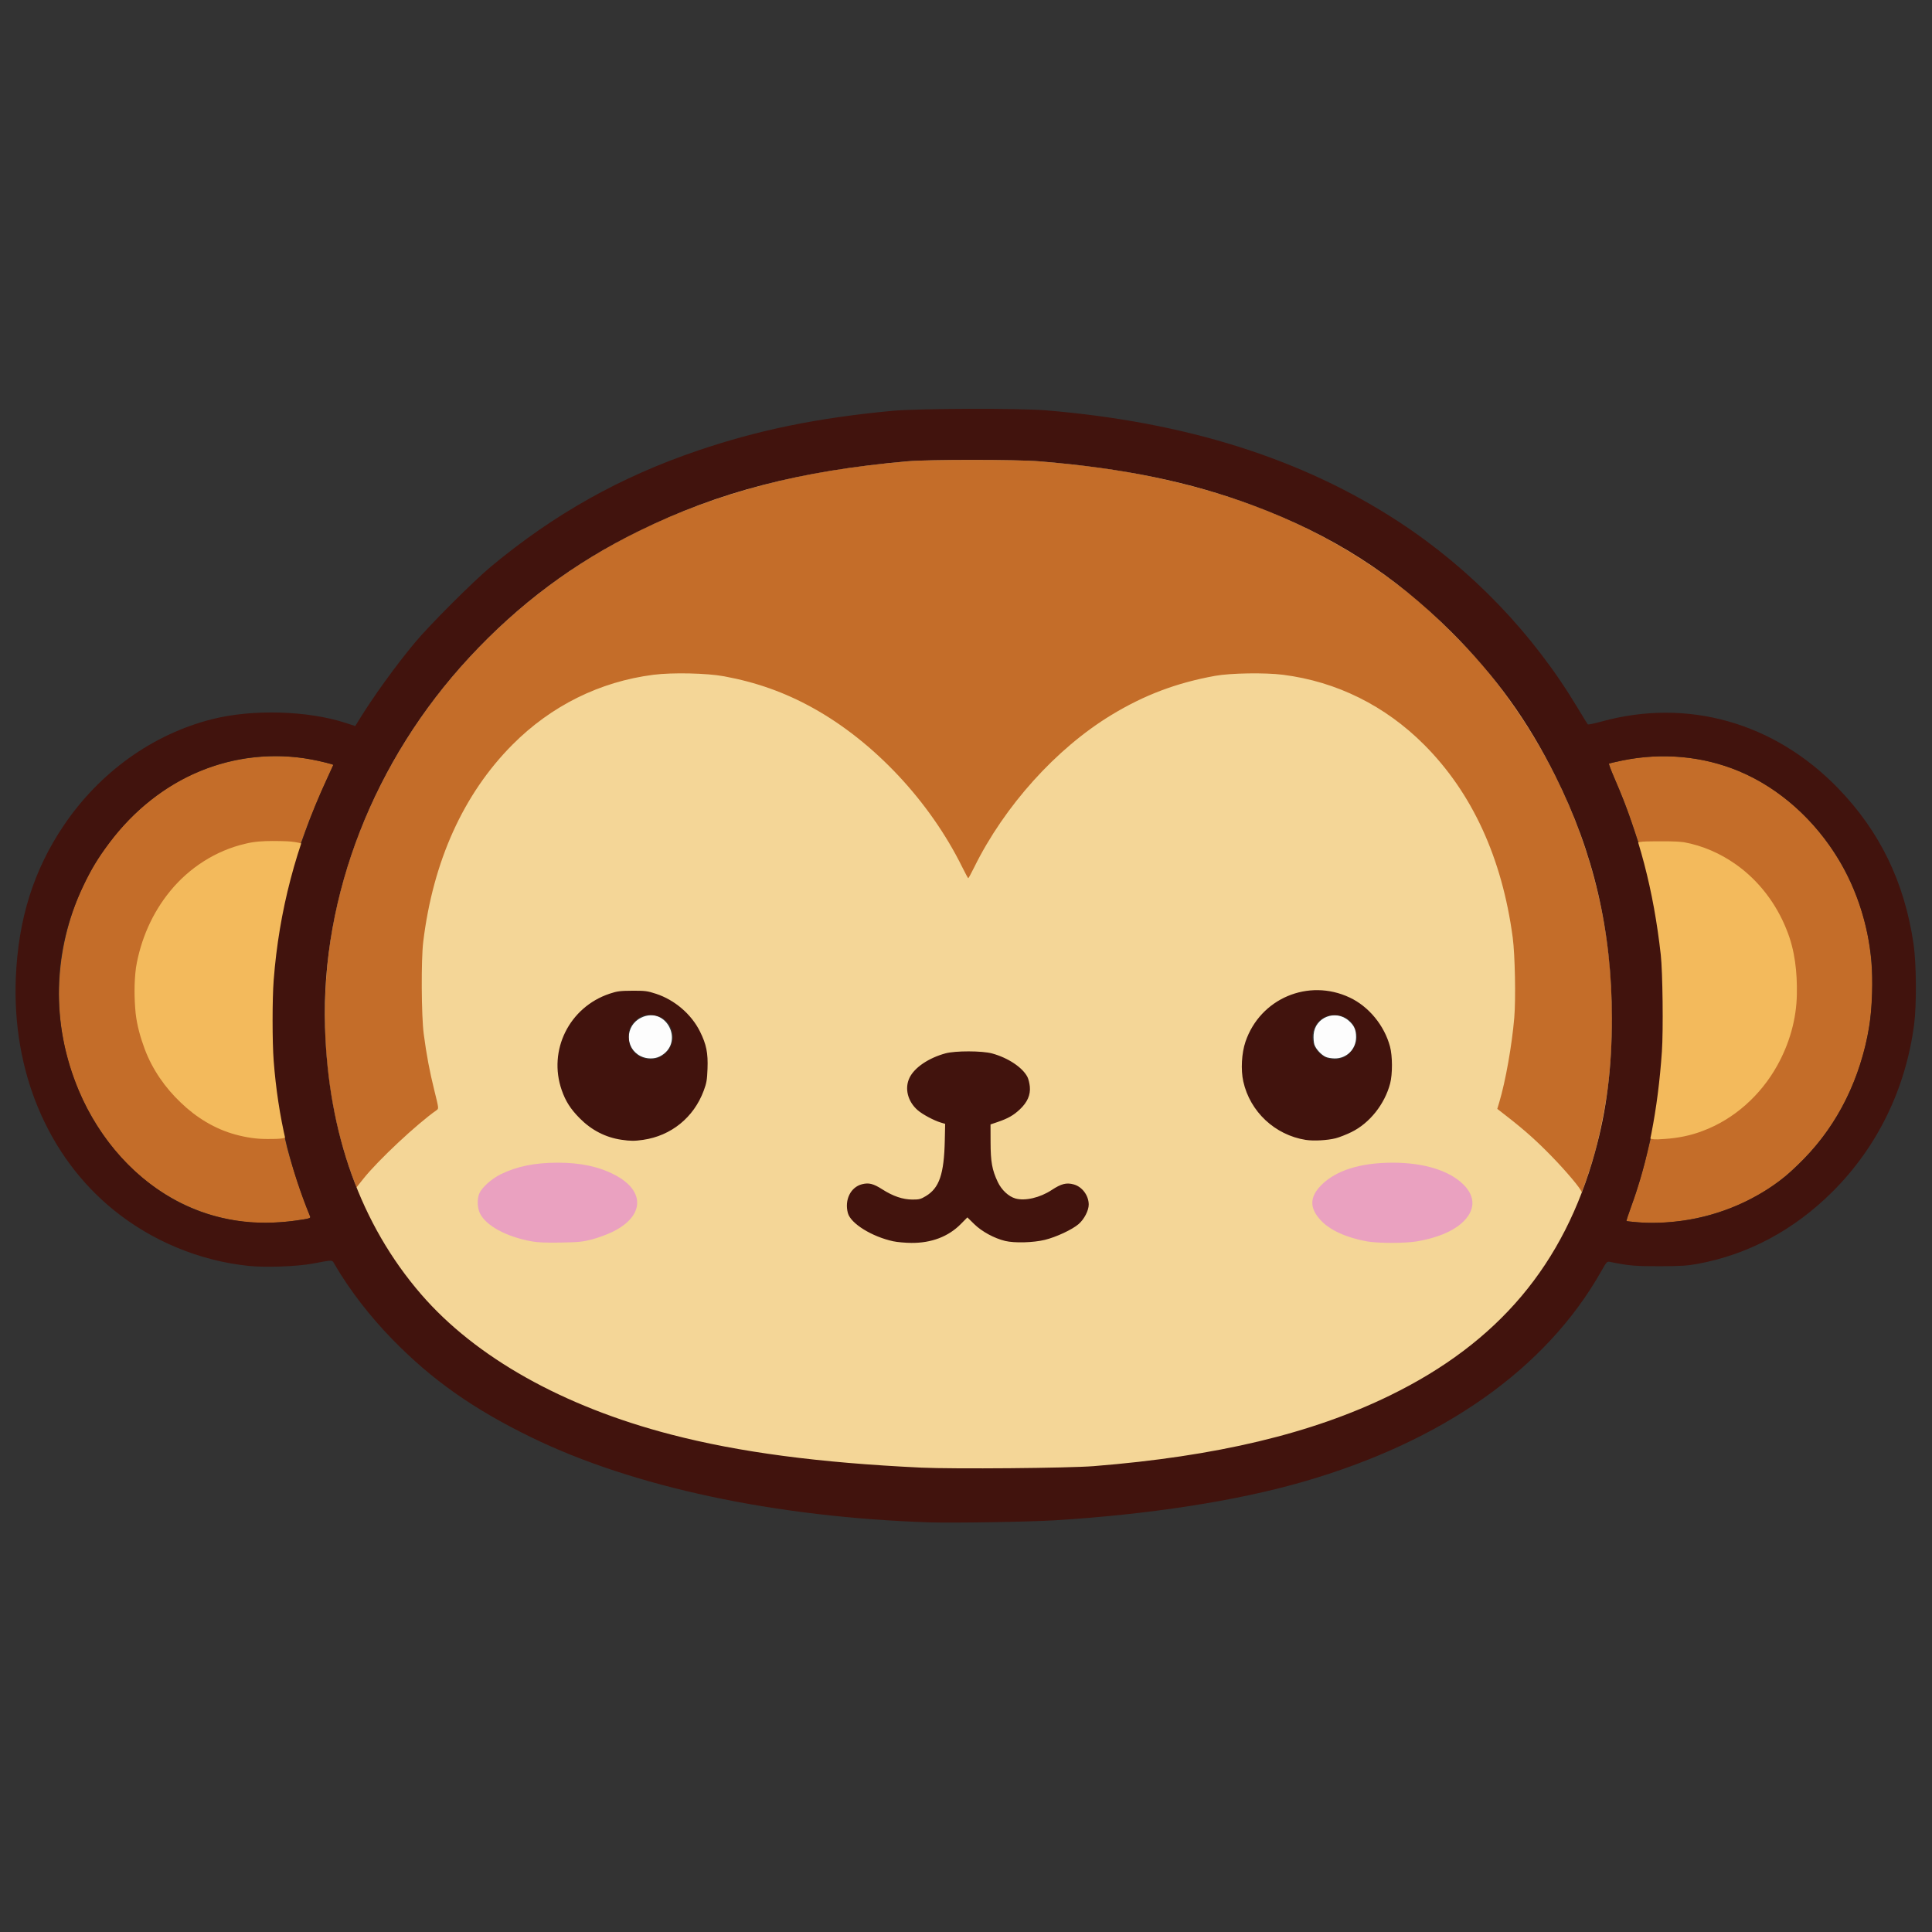 <?xml version="1.0" encoding="UTF-8" standalone="no"?>
<svg
   width="1000"
   zoomAndPan="magnify"
   viewBox="0 0 750 750"
   height="1000"
   preserveAspectRatio="xMidYMid meet"
   version="1.0"
   id="svg6"
   sodipodi:docname="monkey.svg"
   xml:space="preserve"
   inkscape:version="1.3.2 (091e20e, 2023-11-25, custom)"
   xmlns:inkscape="http://www.inkscape.org/namespaces/inkscape"
   xmlns:sodipodi="http://sodipodi.sourceforge.net/DTD/sodipodi-0.dtd"
   xmlns="http://www.w3.org/2000/svg"
   xmlns:svg="http://www.w3.org/2000/svg"><rect x="0" y="0" width="750" height="750" fill="#333333" stroke="none"/><sodipodi:namedview
     id="namedview6"
     pagecolor="#ffffff"
     bordercolor="#000000"
     borderopacity="0.25"
     inkscape:showpageshadow="2"
     inkscape:pageopacity="0.0"
     inkscape:pagecheckerboard="0"
     inkscape:deskcolor="#d1d1d1"
     inkscape:zoom="1.819"
     inkscape:cx="298.51567"
     inkscape:cy="498.35074"
     inkscape:window-width="3840"
     inkscape:window-height="2054"
     inkscape:window-x="3829"
     inkscape:window-y="-11"
     inkscape:window-maximized="1"
     inkscape:current-layer="svg6" /><defs
     id="defs3" /><g
     id="g7"
     transform="matrix(1.03,0,0,1.03,-12.911,-13.307)"
     inkscape:label="monkey"><path
       style="fill:#fdfdfd"
       d="m 254.013,410.984 c -6.035,-2.987 -5.955,-11.514 0.135,-14.494 9.658,-4.725 16.628,9.679 7.058,14.586 -2.031,1.042 -4.979,1.004 -7.194,-0.092 z m 258.241,0.301 c -1.703,-0.746 -3.778,-2.976 -4.332,-4.655 -0.255,-0.774 -0.387,-2.474 -0.293,-3.778 0.473,-6.533 8.258,-9.612 13.241,-5.237 2.032,1.784 2.764,3.411 2.767,6.145 0.004,4.587 -3.52,8.113 -8.073,8.078 -1.146,-0.009 -2.635,-0.258 -3.31,-0.554 z"
       id="path12"
       inkscape:label="white"
       sodipodi:nodetypes="sssssssssccs" /><path
       style="fill:#f4d697"
       d="m 153.061,484.063 c -37.183,-61.865 -32.015,-157.68 16.425,-210.972 31.38,-38.953 68.086,-76.066 118.487,-84.522 69.567,-14.232 141.534,-18.594 208.779,10.999 51.623,24.935 87.885,70.385 110.78,120.874 25.012,60.008 29.124,140.374 -22.667,187.816 -53.239,50.243 -130.842,60.412 -200.54,61.407 -108.589,0.339 -187.372,-17.771 -231.265,-85.602 z m 106.532,-91.421 c -40.564,-4.353 6.767,60.744 15.448,20.619 -0.517,-9.42 -8.75,-15.344 -15.448,-20.619 z m 260.579,-0.686 c -36.575,-12.094 -6.26,56.767 8.116,17.166 0.779,-6.716 -3.007,-13.143 -8.116,-17.166 z"
       id="path11"
       inkscape:label="tan"
       sodipodi:nodetypes="cccccccccccccc"
       transform="translate(-3.7342032e-5)" /><path
       style="fill:#eaa1c0"
       d="m 212.819,480.766 c -9.515,-1.755 -17.149,-5.907 -19.396,-10.549 -1.014,-2.094 -1.123,-5.38 -0.249,-7.473 0.93,-2.227 4.62,-5.548 8.025,-7.222 6.138,-3.019 12.907,-4.399 21.57,-4.396 8.569,0.003 15.412,1.461 21.401,4.561 11.606,6.007 11.309,15.545 -0.668,21.452 -2.026,0.999 -5.525,2.298 -7.775,2.885 -3.569,0.932 -5.081,1.086 -11.863,1.206 -5.62,0.1 -8.679,-0.029 -11.045,-0.465 z m 314.871,0.017 c -7.754,-1.406 -13.957,-4.242 -17.392,-7.953 -4.32,-4.666 -4.226,-8.816 0.302,-13.329 5.527,-5.508 14.711,-8.371 26.86,-8.375 11.718,-0.003 21.291,2.949 26.606,8.206 4.795,4.742 4.531,10.029 -0.732,14.661 -3.591,3.161 -9.358,5.504 -16.67,6.772 -4.449,0.772 -14.761,0.781 -18.974,0.018 z"
       id="path10"
       inkscape:label="pink" /><path
       style="fill:#c46d29"
       d="M 107.076,473.626 C 84.154,471.807 63.664,459.233 50.13,438.679 20.998,394.437 35.529,336.446 75.169,310.288 91.27,299.663 111.103,295.638 129.984,299.165 c 3.393,0.634 8.181,1.833 8.181,2.049 0,0.059 -0.938,2.106 -2.084,4.548 -2.941,6.265 -6.745,15.453 -8.784,21.212 -1.694,4.787 -1.766,4.906 -2.9,4.814 -6.921,-0.565 -12.953,-0.553 -16.305,0.032 -21.423,3.737 -38.05,21.164 -42.603,44.651 -1.07,5.523 -0.969,16.242 0.207,21.757 2.494,11.706 7.272,20.576 15.383,28.557 8.491,8.355 17.13,12.482 28.75,13.733 4.606,0.496 9.101,0.228 9.61,-0.572 0.182,-0.285 0.308,-0.065 0.313,0.543 0.024,3.294 5.572,21.022 9.68,30.934 0.267,0.643 -0.386,0.827 -5.433,1.528 -5.806,0.807 -12.09,1.057 -16.923,0.674 z m 522.845,-0.022 c -2.329,-0.186 -4.304,-0.406 -4.388,-0.49 -0.084,-0.084 0.748,-2.627 1.85,-5.651 2.518,-6.912 4.616,-14.042 6.374,-21.656 0.753,-3.262 1.381,-5.675 1.396,-5.362 0.022,0.468 0.778,0.519 4.219,0.285 7.849,-0.533 15.244,-2.688 21.354,-6.222 14.417,-8.339 23.928,-22.36 26.883,-39.63 0.703,-4.107 0.804,-6.012 0.622,-11.658 -0.129,-3.982 -0.498,-8.008 -0.9,-9.818 -3.835,-17.259 -13.838,-30.53 -28.267,-37.501 -6.351,-3.069 -11.172,-4.25 -18.362,-4.499 -3.15,-0.109 -6.727,-0.045 -7.95,0.143 l -2.223,0.341 -2.333,-6.956 c -2.579,-7.688 -3.842,-10.972 -7.204,-18.738 -1.247,-2.88 -2.171,-5.333 -2.054,-5.45 0.118,-0.118 2.394,-0.659 5.058,-1.203 12.179,-2.487 24.722,-2.029 36.326,1.328 27.638,7.995 49.852,33.364 56.029,63.985 2.822,13.988 2.395,30.113 -1.157,43.73 -4.183,16.036 -11.862,29.913 -22.71,41.041 -6.64,6.812 -12.18,11.013 -19.84,15.045 -12.853,6.765 -28.608,10.06 -42.721,8.936 z m -21.321,-11.434 c -0.049,-1.006 -5.571,-7.601 -11.257,-13.445 -5.591,-5.746 -10.101,-9.78 -16.589,-14.838 l -3.905,-3.045 0.733,-2.437 c 2.371,-7.881 4.817,-21.671 5.679,-32.02 0.594,-7.131 0.266,-23.69 -0.596,-30.141 -4.009,-29.978 -15.286,-54.528 -33.368,-72.638 -14.717,-14.741 -32.998,-23.803 -53.201,-26.372 -6.728,-0.856 -19.752,-0.652 -25.567,0.4 -14.579,2.638 -26.742,7.232 -39.2,14.807 -20.763,12.625 -40.218,34.234 -51.613,57.326 -1.125,2.28 -2.137,4.145 -2.25,4.145 -0.112,0 -1.125,-1.865 -2.25,-4.145 -12.308,-24.944 -33.373,-47.374 -56.451,-60.11 -10.547,-5.82 -21.168,-9.595 -33.339,-11.848 -6.5,-1.203 -19.463,-1.484 -26.589,-0.576 -20.213,2.575 -38.605,11.695 -53.183,26.37 -18.459,18.582 -29.892,43.853 -33.604,74.278 -0.828,6.79 -0.71,27.952 0.195,34.77 1.058,7.977 2.192,13.994 4.031,21.405 1.64,6.607 1.649,6.685 0.84,7.252 -7.472,5.233 -22.077,18.903 -27.577,25.811 l -2.655,3.334 -1.507,-4.074 c -10.521,-28.45 -13.195,-62.491 -7.409,-94.332 6.699,-36.864 24.892,-72.7 51.45,-101.342 27.049,-29.172 59.577,-49.366 99.484,-61.764 19.917,-6.188 39.966,-9.902 65.655,-12.164 8.033,-0.707 40.977,-0.7 49.701,0.011 16.04,1.307 29.232,3.096 41.725,5.657 40.332,8.268 72.485,23.189 100.853,46.805 6.544,5.447 19.465,18.369 24.913,24.913 24.866,29.87 40.822,65.129 46.226,102.145 2.589,17.737 2.807,38.183 0.599,56.181 -0.806,6.571 -3.08,18.01 -4.883,24.561 -1.598,5.807 -5.05,16.049 -5.095,15.118 z"
       id="path8"
       inkscape:label="brown"
       sodipodi:nodetypes="sssssssssssssssssssssssssssssssscssssssssssssscssssssssssssssssssscssssssssssssss"
       transform="translate(-3.7342032e-5)" /><path
       id="path9"
       style="fill:#f3ba5c"
       inkscape:label="light brown"
       d="m 115.285,329.879 c -3.49,0.019 -7.007,0.181 -10.399,1.069 -11.034,2.563 -21.023,9.024 -28.177,17.769 -6.781,8.233 -11.178,18.345 -12.919,28.847 -0.741,5.714 -0.679,11.517 -0.134,17.245 0.521,4.623 1.801,9.137 3.419,13.489 2.88,7.676 7.663,14.567 13.606,20.19 5.792,5.605 12.877,9.969 20.696,12.06 3.977,1.09 8.092,1.706 12.222,1.645 1.994,-0.041 4.032,0.083 5.987,-0.362 0.513,-0.199 1.056,-0.483 1.076,-1.102 0.172,-1.308 -0.26,-2.631 -0.412,-3.932 -0.682,-3.698 -1.381,-7.533 -1.89,-11.177 -0.977,-7.016 -1.571,-14.207 -1.789,-21.209 -0.219,-7.232 -0.058,-14.473 0.451,-21.689 0.148,-1.905 0.322,-4.011 0.519,-5.989 0.815,-8.12 2.106,-16.315 3.877,-24.348 0.896,-4.067 1.917,-8.096 3.076,-12.147 0.787,-2.725 1.687,-5.619 2.536,-8.404 0.521,-0.795 -0.145,-0.913 -0.837,-1.016 -3.542,-0.991 -7.262,-0.899 -10.907,-0.938 z m 520.516,0.131 c -1.789,0.086 -3.62,-0.068 -5.379,0.291 -0.63,0.079 -0.89,0.512 -0.988,1.095 -0.15,1.406 0.417,2.79 0.673,4.161 1.963,7.207 3.657,14.491 4.875,21.862 2.534,15.113 3.443,30.487 2.885,45.798 -0.378,10.267 -1.445,20.659 -3.166,30.848 -0.36,2.263 -0.784,4.517 -1.066,6.791 0.201,0.581 0.512,1.109 1.146,1.271 1.718,0.412 3.517,0.123 5.262,0.048 4.845,-0.323 9.663,-1.257 14.201,-3.007 11.925,-4.443 21.89,-13.497 28.065,-24.56 4.605,-8.224 7.31,-17.559 7.446,-27.004 0.152,-8.209 -0.72,-16.576 -3.848,-24.232 -3.856,-9.785 -10.459,-18.524 -19.063,-24.614 -5.848,-4.158 -12.583,-7.133 -19.656,-8.41 -3.77,-0.472 -7.597,-0.309 -11.389,-0.338 z" /><path
       style="fill:#41130d"
       d="m 362.946,586.692 c -58.251,-1.935 -111.783,-13.358 -150.127,-32.034 -21.878,-10.656 -37.522,-21.683 -52.363,-36.909 -8.496,-8.716 -16.049,-18.493 -21.595,-27.954 -1.304,-2.224 -0.256,-2.151 -8.673,-0.603 -5.857,1.077 -17.641,1.487 -23.965,0.833 C 87.776,488.12 69.789,480.661 55.329,468.921 30.536,448.79 17.042,416.716 18.501,381.38 c 0.914,-22.141 6.764,-40.673 18.142,-57.474 13.539,-19.99 33.467,-34.255 55.76,-39.913 15.206,-3.859 36.051,-3.285 50.405,1.389 l 3.62,1.179 1.28,-2.087 c 5.439,-8.872 13.869,-20.551 21.16,-29.313 5.584,-6.711 22.12,-23.233 28.816,-28.791 23.822,-19.775 48.726,-33.734 77.83,-43.624 22.949,-7.799 45.206,-12.347 73.32,-14.983 9.747,-0.914 47.629,-1.039 57.883,-0.191 52.814,4.368 96.759,18.261 133.151,42.098 27.281,17.869 50.456,42.005 67.268,70.058 1.955,3.262 3.681,6.054 3.834,6.205 0.154,0.15 2.489,-0.334 5.188,-1.077 32.403,-8.91 65.125,0.334 89.179,25.194 15.728,16.256 24.987,35.375 28.401,58.65 1.074,7.321 1.184,22.935 0.214,30.336 -3.193,24.359 -13.902,46.268 -30.851,63.119 -14.485,14.401 -31.704,23.599 -50.74,27.103 -3.897,0.717 -6.354,0.87 -14.317,0.89 -9.257,0.023 -11.493,-0.171 -18.635,-1.615 -1.22,-0.247 -1.303,-0.16 -3.411,3.566 -20.768,36.705 -59.645,64.128 -112.456,79.327 -25.048,7.209 -57.675,12.27 -93.346,14.479 -9.557,0.592 -38.573,1.075 -47.247,0.787 z m 61.769,-21.196 c 46.217,-3.674 82.221,-12.262 111.675,-26.638 40.868,-19.947 65.615,-49.314 77.278,-91.704 4.385,-15.937 6.366,-31.624 6.37,-50.434 0.007,-32.974 -6.856,-62.393 -21.308,-91.341 -10.356,-20.744 -22.512,-37.604 -39.007,-54.098 -21.813,-21.813 -45.315,-36.816 -75.021,-47.892 -23.712,-8.841 -48.822,-14.023 -80.44,-16.599 -8.724,-0.711 -41.668,-0.718 -49.701,-0.011 -40.488,3.564 -71.08,11.508 -101.243,26.29 -24.335,11.926 -45.218,27.495 -63.896,47.638 -35.991,38.815 -55.85,89.669 -54.392,139.286 1.179,40.144 13.494,74.408 36.193,100.701 20.556,23.81 53.504,42.311 94.162,52.875 25.76,6.693 55.58,10.642 94.289,12.486 12.054,0.574 55.487,0.202 65.041,-0.558 z m -75.472,-84.736 c -8.068,-1.732 -16.062,-6.683 -17.138,-10.614 -1.354,-4.951 0.992,-9.781 5.291,-10.893 2.58,-0.667 4.303,-0.232 7.702,1.942 4.014,2.568 7.709,3.818 11.322,3.829 2.535,0.008 3.146,-0.151 5.082,-1.321 5.056,-3.054 6.839,-8.292 7.117,-20.904 l 0.139,-6.308 -1.679,-0.503 c -2.568,-0.769 -6.809,-3.036 -8.646,-4.623 -3.783,-3.267 -5.045,-8.243 -3.106,-12.248 1.865,-3.853 7.171,-7.454 13.55,-9.195 3.722,-1.016 13.819,-0.995 17.59,0.036 5.994,1.639 11.44,5.262 13.291,8.841 0.389,0.752 0.801,2.403 0.916,3.668 0.284,3.131 -0.917,5.872 -3.745,8.546 -2.385,2.255 -4.488,3.452 -8.416,4.789 l -2.659,0.905 0.019,6.696 c 0.021,7.411 0.564,10.427 2.693,14.951 1.437,3.054 4.094,5.538 6.706,6.269 3.619,1.013 9.235,-0.301 13.619,-3.186 3.631,-2.39 5.581,-2.885 8.347,-2.116 3.168,0.88 5.61,4.165 5.628,7.572 0.012,2.238 -1.704,5.559 -3.811,7.374 -2.43,2.093 -8.45,4.904 -12.747,5.951 -4.335,1.057 -11.42,1.248 -14.931,0.404 -4.096,-0.985 -8.8,-3.541 -11.639,-6.325 l -2.607,-2.556 -2.501,2.531 c -4.662,4.716 -11.04,7.147 -18.6,7.087 -2.27,-0.018 -5.324,-0.289 -6.786,-0.603 z M 246.772,442.487 c -5.986,-0.87 -11.307,-3.606 -15.749,-8.099 -3.463,-3.502 -5.325,-6.417 -6.788,-10.624 -5.216,-14.999 2.847,-31.236 18.038,-36.323 2.851,-0.955 3.957,-1.1 8.59,-1.124 4.808,-0.026 5.665,0.085 8.94,1.159 7.047,2.31 13.351,7.734 16.574,14.262 2.395,4.851 3.035,8.034 2.813,14.003 -0.156,4.211 -0.362,5.39 -1.446,8.293 -3.761,10.071 -12.268,16.959 -22.832,18.486 -3.25,0.47 -4.725,0.464 -8.14,-0.032 z m 15.536,-31.765 c 4.208,-2.957 5.059,-8.203 1.99,-12.268 -1.996,-2.643 -6.439,-3.808 -9.754,-2.557 -1.629,0.615 -3.848,2.755 -4.548,4.388 -0.84,1.958 -0.709,5.285 0.288,7.347 2.098,4.335 8.069,5.869 12.024,3.09 z m 242.326,31.81 c -11.583,-1.834 -20.977,-10.629 -23.509,-22.01 -0.985,-4.426 -0.638,-10.698 0.829,-15.003 5.553,-16.297 23.715,-23.978 39.301,-16.621 7.181,3.389 13.031,10.512 15.162,18.458 0.956,3.564 0.981,10.358 0.052,13.908 -2.048,7.823 -7.747,14.979 -14.6,18.334 -1.912,0.936 -4.582,1.982 -5.931,2.325 -3.139,0.796 -8.349,1.077 -11.303,0.61 z m 13.257,-30.702 c 3.272,-0.909 6.023,-4.539 6.023,-7.949 0,-4.852 -3.57,-8.447 -8.386,-8.447 -7.687,0 -11.257,9.218 -5.62,14.51 2.161,2.029 5.029,2.707 7.983,1.886 z M 123.999,472.952 c 5.047,-0.702 5.7,-0.885 5.433,-1.528 -7.659,-18.48 -12.125,-37.554 -13.752,-58.73 -0.543,-7.072 -0.543,-23.239 0,-30.312 2.003,-26.068 8.459,-50.68 19.674,-75.004 1.546,-3.353 2.811,-6.136 2.811,-6.184 0,-0.198 -4.941,-1.423 -8.181,-2.029 -28.861,-5.391 -57.549,6.455 -76.264,31.491 -4.445,5.946 -6.599,9.503 -9.788,16.158 -11.751,24.528 -12.337,51.725 -1.662,77.204 7.783,18.576 21.814,34.028 38.488,42.383 12.93,6.479 27.683,8.714 43.241,6.552 z m 522.838,0.02 c 13.816,-1.87 27.819,-7.937 38.662,-16.751 1.466,-1.191 4.608,-4.16 6.983,-6.596 12.865,-13.198 21.216,-30.146 24.556,-49.836 1.068,-6.293 1.458,-18.294 0.811,-24.953 -1.302,-13.405 -5.562,-26.648 -12.091,-37.591 -9.125,-15.291 -22.749,-27.413 -37.87,-33.695 -13.673,-5.68 -28.902,-7.071 -43.894,-4.01 -2.664,0.544 -4.941,1.086 -5.058,1.203 -0.118,0.118 0.807,2.57 2.054,5.45 9.347,21.585 14.751,42.177 17.478,66.596 0.716,6.411 0.973,28.509 0.424,36.435 -1.541,22.248 -5.27,41.119 -11.509,58.239 -1.102,3.024 -1.935,5.567 -1.851,5.651 0.084,0.084 2.059,0.305 4.388,0.49 5.089,0.406 10.832,0.191 16.916,-0.633 z"
       id="path7"
       inkscape:label="brown"
       transform="translate(-3.7342032e-5)" /></g></svg>

